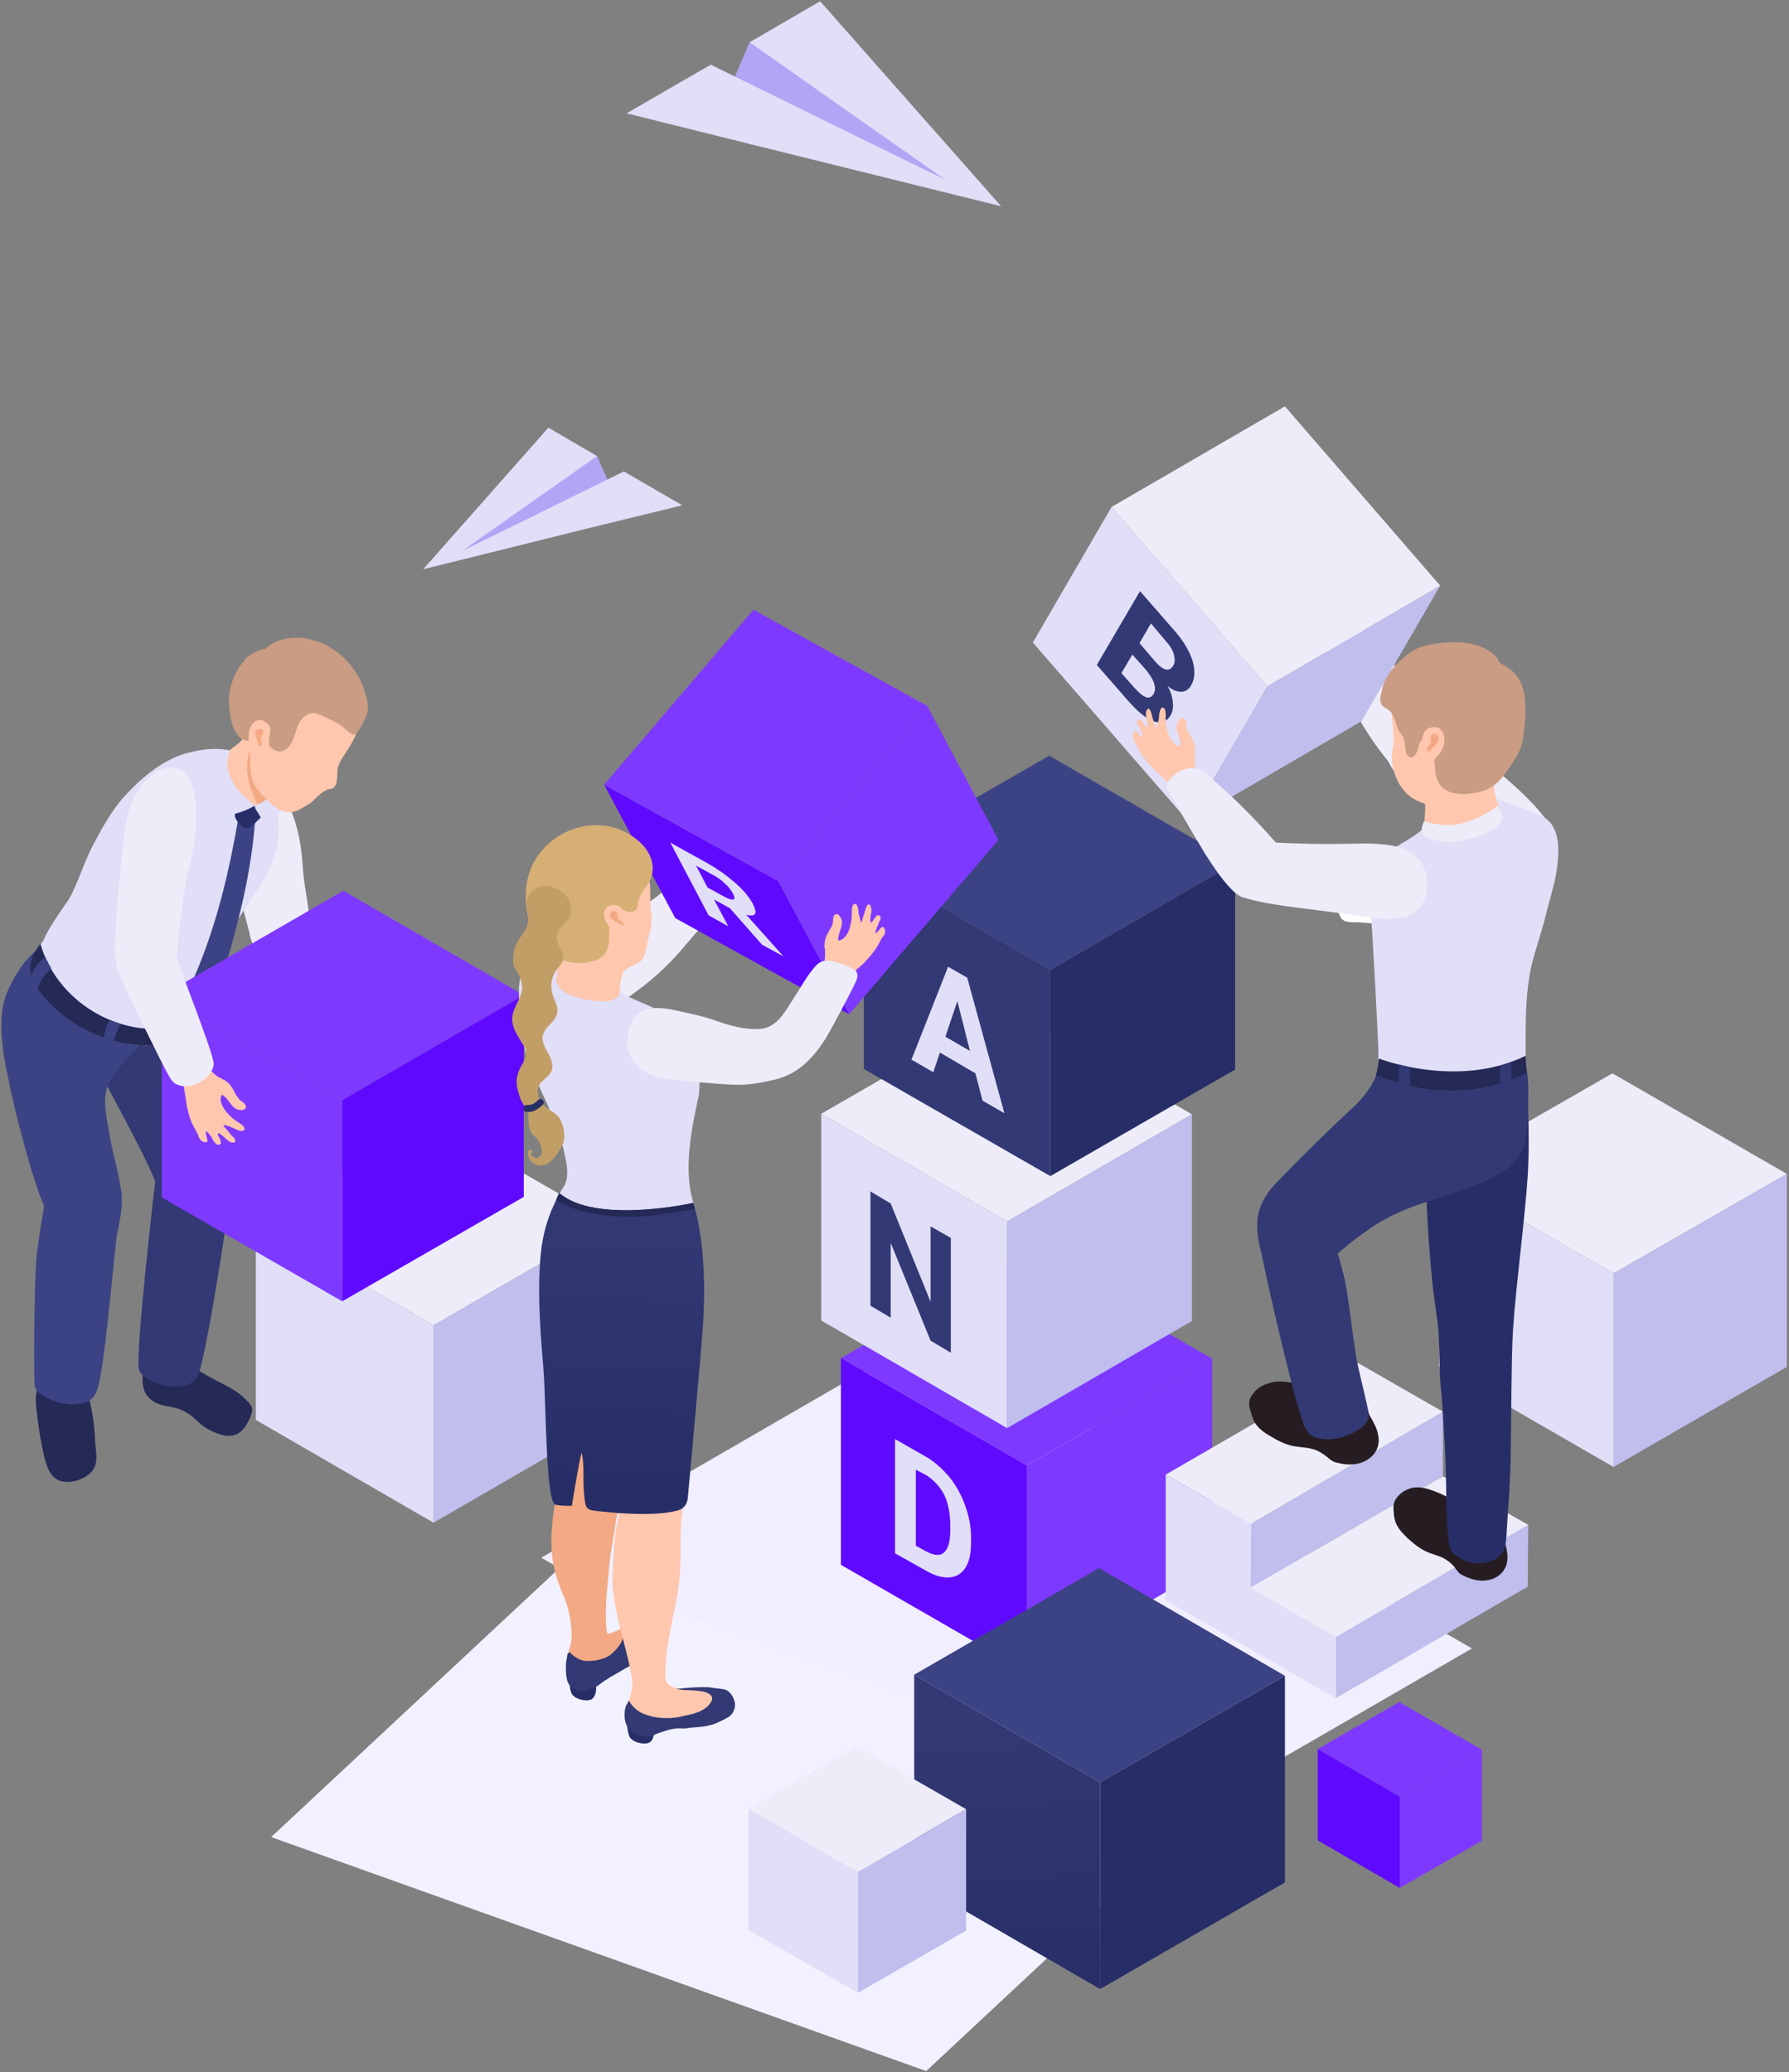 <svg width="618" height="716" viewBox="0 0 618 716" fill="none" xmlns="http://www.w3.org/2000/svg">
<rect x="0" y="0" width="618" height="716" fill="#808080" stroke="none"/>
<path d="M508.467 569.556L374.922 646.811L186.978 538.2L320.522 460.944L508.467 569.556Z" fill="#F0EEFF"/>
<path d="M419.311 622.822L319.956 715.567L93.667 634.722L193.022 541.978L419.311 622.822Z" fill="#F2F1FF"/>
<path d="M483.533 620.744L455.2 604.311L483.344 588.067L511.867 604.5L483.533 620.744Z" fill="#7E39FF"/>
<path d="M511.867 604.5L483.533 620.744V652.289L511.867 636.044V604.5Z" fill="#7E39FF"/>
<path d="M455.2 604.311L483.533 620.744V652.289L455.2 635.856V604.311Z" fill="#5F0AFF"/>
<path d="M557.389 439.978L497.133 405.222L557.011 370.844L617.267 405.6L557.389 439.978Z" fill="#EDECF8"/>
<path d="M617.267 405.6L557.389 439.978V506.844L617.267 472.278V405.6Z" fill="#BFBEED"/>
<path d="M497.133 405.222L557.389 439.978V506.844L497.133 472.089V405.222Z" fill="#E1DEF8"/>
<path d="M149.767 457.922L88.378 422.411L149.389 387.278L210.778 422.6L149.767 457.922Z" fill="#EDECF8"/>
<path d="M210.778 422.6L149.767 457.922V526.111L210.778 490.789V422.6Z" fill="#BFBEED"/>
<path d="M88.378 422.411L149.767 457.922V526.111L88.378 490.6V422.411Z" fill="#E1DEF8"/>
<path d="M86.867 324.756C84.222 315.122 82.522 308.889 79.5 293.4C78.555 289.245 78.367 284.9 78.933 280.556C79.5 276.211 81.2 272.811 83.656 269.222C84.789 267.522 86.3 265.822 88.189 265.633C90.078 265.445 91.589 266.767 92.911 268.089C100.467 275.645 103.678 287.167 104.433 297.556C105 307.378 106.7 311.345 107.078 321.167C107.267 323.056 107.455 324.945 107.078 326.833C105.755 335.711 104.055 334.578 98.578 330.989C95.744 329.289 88.189 330.045 86.867 324.756Z" fill="#EDECF8"/>
<path d="M131.444 368.956C127.855 369.333 124.267 366.689 121.244 364.233C114.444 358.756 89.133 335.9 86.3 323.056C85.544 319.845 89.133 318.522 91.778 316.256C93.855 314.556 105 317.956 107.078 320.411C110.289 324.378 126.911 343.645 135.789 356.489C136.922 358.189 138.055 360.078 138.055 361.967C138.433 365.178 134.278 368.578 131.444 368.956Z" fill="#EDECF8"/>
<path d="M27.555 473.411C27.555 474.167 28.311 475.489 28.5 476.245C29.067 477.567 29.633 479.078 30.011 480.4C31.711 486.256 32.656 491.922 32.844 497.967C33.033 501.367 34.167 505.145 31.9 508.167C29.633 511 24.722 512.7 21.133 511.756C17.355 510.811 16.033 506.467 15.278 503.256C14.144 498.533 13.389 493.622 12.822 488.9C12.444 485.878 12.067 482.856 12.822 479.833C13.2 478.133 13.956 476.622 14.9 475.3C15.467 474.545 16.033 473.978 16.789 473.411C17.544 472.845 18.111 472.656 18.678 472.089C19.622 470.767 20.567 469.067 21.889 467.933C23.022 466.989 25.1 467.367 26.233 468.122C27.556 469.067 28.311 470.389 28.689 472.089C28.5 472.467 27.744 472.656 27.555 473.411C27.555 473.222 27.555 473.222 27.555 473.411Z" fill="#252956"/>
<path d="M56.644 466.045C58.156 466.8 59.478 467.933 60.8 468.878C62.122 469.822 63.633 470.389 64.956 471.333C67.978 473.222 71.189 475.111 74.4 476.811C76.856 478.133 79.311 479.267 81.578 480.778C83.278 481.911 84.978 483.422 86.3 485.122C87.055 486.067 87.244 486.633 87.055 487.767C86.867 488.9 86.3 489.844 85.922 490.789C84.978 492.678 83.844 494.378 82.144 495.322C80.444 496.267 78.367 496.267 76.478 495.7C73.644 494.944 70.433 493.245 68.356 491.167C66.089 488.9 63.633 487.2 60.611 486.445C58.156 485.878 55.511 485.689 53.244 484.367C51.355 483.233 49.844 481.345 49.467 479.078C48.9 476.622 49.656 473.789 49.278 471.333C49.089 469.633 52.489 468.122 52.678 466.422C52.867 464.911 50.411 463.589 51.922 463.4C53.433 463.022 55.133 463.589 56.456 464.344L56.644 466.045Z" fill="#252956"/>
<path d="M53.811 406.167L78.556 412.778C79.311 416.745 78.556 420.522 77.989 423.545C76.478 433.933 70.811 469.633 68.544 474.733C67.411 477.378 65.9 478.322 63.067 478.889C60.233 479.267 57.4 479.078 54.756 478.133C52.3 477.378 49.467 476.056 48.145 473.6C46.256 470.011 53.811 407.111 53.811 406.167Z" fill="#323974"/>
<path d="M69.867 371.411C71.189 377.078 79.878 410.7 78.556 416.933C77.045 424.867 57.778 424.678 57.022 419.389C54.756 402.767 31.711 370.656 28.878 354.978C26.044 338.922 50.411 321.545 55.133 319.089C58.156 334.956 64.389 345.722 69.867 371.411Z" fill="#323974"/>
<path d="M40.211 427.889C38.889 439.222 35.867 475.111 33.411 480.589C32.278 483.422 30.767 484.367 27.744 484.933C24.911 485.5 21.889 485.122 19.056 484.178C16.411 483.233 13.2 481.911 12.067 479.267C11.5 477.945 11.878 445.456 12.444 436.2C12.822 430.722 15.845 411.267 16.978 409.567C19.244 406.356 17.922 392.567 17.922 392.567C17.922 392.567 34.544 399.933 37.567 402.956C45.311 410.322 40.967 422.033 40.211 427.889Z" fill="#3C4384"/>
<path d="M56.078 344.022C57.022 344.778 58.156 341 59.1 343.456C59.667 344.778 58.344 345.533 57.967 346.478C57.211 347.989 57.211 349.878 56.645 351.578C55.511 355.167 52.3 357.622 49.656 360.078C45.5 363.856 41.344 368.2 38.322 372.922C34.733 378.778 36.811 385.389 37.756 391.622C38.889 398.989 41.156 405.033 41.911 412.4C41.911 413.156 21.133 429.589 20 427.133C17.922 422.6 15.845 418.256 13.956 413.533C10.178 403.522 4.889 383.122 2.811 372.545C0.922 363.478 -1.156 351.578 2.433 342.889C4.511 337.789 8.667 330.989 13.389 327.778C15.845 326.078 18.678 324.378 21.322 322.867C21.7 322.678 26.611 320.411 26.611 320.222C28.122 336.278 43.8 334.578 56.078 344.022Z" fill="#3C4384"/>
<path d="M23.967 310.4C27.178 304.545 29.067 297.744 32.278 291.7C35.3 286.033 38.7 279.8 43.044 275.078C48.9 268.656 56.644 262.045 65.522 259.967C72.511 258.267 79.689 257.889 85.733 262.044C88.755 264.122 92.533 267.145 94.044 270.356C95.933 273.945 95.933 277.911 96.122 281.5C96.5 286.789 96.311 291.511 94.611 296.422C91.967 304.167 86.678 310.4 82.522 317.2C78.367 324 74.778 330.8 71.755 338.356C70.622 341.189 69.111 344.211 68.356 347.044C67.411 350.256 67.789 354.411 66.089 357.433C63.444 361.589 57.4 361.589 53.056 361.4C47.011 361.211 40.967 360.456 35.3 358.189C30.011 356.111 25.478 353.656 21.133 349.878C3.755 334.956 13.2 328.533 15.278 324.378C16.978 320.033 23.589 311.156 23.967 310.4Z" fill="#E1DEF8"/>
<path d="M65.333 341.567C66.467 343.456 67.789 345.533 68.922 347.422C72.133 344.589 72.322 344.4 75.533 341.567C81.956 320.789 87.244 301.144 88.378 279.8C86.111 280.556 84.789 280.933 82.522 281.689C79.122 301.333 74.589 321.544 65.333 341.567Z" fill="#3C4384"/>
<path d="M13.956 326.078C10.933 330.422 5.455 336.845 20.756 349.878C25.289 353.656 29.633 356.111 34.922 358.189C40.589 360.456 46.633 361.211 52.678 361.4C57.022 361.589 63.067 361.589 65.711 357.433C66.467 356.111 66.844 354.6 67.033 353.089C44.556 361.4 20 347.422 13.956 326.078Z" fill="#252956"/>
<path d="M17.733 334.578C16.978 333.256 16.222 331.933 15.656 330.611C12.444 333.256 11.311 335.333 10.367 337.978C10.745 339.489 11.689 341 12.822 342.7C13.389 339.489 15.467 336.278 17.733 334.578Z" fill="#3C4384"/>
<path d="M38.133 352.522C36.622 353.845 36.056 357.056 35.678 359.511C36.622 359.889 38.133 360.078 39.078 360.456C39.456 358.567 40.589 355.922 41.533 353.845C40.4 353.278 39.078 352.9 38.133 352.522Z" fill="#3C4384"/>
<path d="M118.222 380.1L180.933 343.833L118.6 307.756L55.889 344.022L118.222 380.1Z" fill="#7E39FF"/>
<path d="M55.889 344.022L118.222 380.1V449.611L55.889 413.722V344.022Z" fill="#7E39FF"/>
<path d="M180.933 343.833L118.222 380.1V449.611L180.933 413.533V343.833Z" fill="#5F0AFF"/>
<path d="M71 394.644C71.756 394.644 71.756 394.267 71.567 393.511C71.378 392.944 71.378 392.567 71.189 392C71.189 392 71 390.678 71.189 390.867C71.378 390.867 71.756 391.244 71.945 391.433C72.133 391.811 72.322 392 72.7 392.378C72.889 392.567 73.078 392.944 73.267 393.322C73.456 393.7 73.644 393.889 73.833 394.267C74.022 394.456 74.211 394.833 74.4 395.022C74.778 395.4 75.344 395.778 75.911 395.4C76.667 395.022 76.1 394.078 75.911 393.322C75.722 392.944 74.967 392 75.344 391.622C75.533 391.244 76.856 392.378 77.044 392.567C77.989 393.322 78.745 394.267 79.689 394.644C80.445 394.833 81.578 395.022 81.2 393.889C81.011 393.133 80.445 392.756 79.878 392.189C79.311 391.433 78.745 390.867 78.178 390.111C77.989 389.922 77.044 388.978 77.233 388.789C77.233 388.6 77.8 388.789 77.8 388.789C78.556 388.978 79.311 389.167 80.067 389.544C80.633 389.733 81.2 390.111 81.767 390.3C82.333 390.489 83.844 391.244 84.411 390.3C84.789 389.356 83.278 388.411 82.711 388.033C81.389 387.278 80.256 386.333 79.311 385.389C77.989 384.067 76.856 382.556 76.289 380.667C76.1 379.911 76.289 378.778 76.667 378.211C77.989 378.967 78.745 380.1 79.689 381.422C80.445 382.367 81.389 383.311 82.711 383.5C83.278 383.5 84.411 383.689 84.789 382.933C85.167 382.367 84.789 381.611 84.222 381.044C83.656 380.667 83.089 380.289 82.711 379.911C82.333 379.344 81.956 378.967 81.578 378.4C81.011 377.456 80.633 376.322 79.878 375.378C79.311 374.433 78.367 373.678 77.422 373.111C77.044 372.922 76.667 372.733 76.289 372.544C75.344 372.167 74.589 371.6 73.833 370.844C71.567 369.144 70.245 366.122 68.356 364.233C66.656 362.344 64.956 364.233 63.444 365.744C62.311 367.067 61.933 368.2 62.122 369.9C62.311 371.411 62.878 372.733 63.256 374.244C63.444 375.189 63.633 376.322 63.822 377.456C63.822 377.833 64.011 378.211 64.011 378.589C64.2 379.911 64.389 381.044 64.578 382.367C64.956 383.878 65.333 385.578 65.9 387.089C66.467 388.6 67.222 389.733 67.978 391.244C68.167 391.622 68.356 392 68.544 392.378C68.733 393.511 69.678 394.644 71 394.644Z" fill="#FFC7AD"/>
<path d="M39.833 323.245C40.4 311.722 41.533 300.2 42.856 288.867C43.422 284.711 44.178 279.989 45.878 276.211C47.767 272.245 50.033 269.6 53.433 266.956C54.944 265.822 57.778 265.067 59.856 265.256C61.933 265.445 64.2 266.389 64.956 268.089C69.678 277.722 67.789 290.567 65.144 300.578C63.822 305.867 63.256 311.345 62.5 316.822C62.122 319.467 60.989 328.911 61.178 330.989C61.178 332.5 73.833 363.856 73.833 367.633C73.644 371.033 69.678 374.056 66.656 375C64.956 375.567 63.067 375.378 61.367 374.811C59.667 374.244 58.911 372.733 58.156 371.411C56.645 368.956 41.533 338.167 41.156 336.656C40.778 335.145 40.211 333.633 40.022 332.122C39.833 330.989 39.645 329.856 39.645 328.533C39.645 327.589 39.833 324.189 39.833 323.245Z" fill="#EDECF8"/>
<path d="M78.555 267.9C79.5 270.356 81.011 272.433 82.711 274.322C84.6 276.4 88 280.367 91.022 278.667C91.967 278.1 92.911 277.533 93.667 276.778C97.822 273 99.9 266.2 97.633 261.289C96.689 259.022 94.989 257.133 93.1 255.433C91.589 253.922 90.078 251.278 87.622 251.467C86.3 251.656 85.544 252.411 84.978 253.356C84.6 253.922 84.411 254.489 84.033 254.867C83.089 256.756 80.822 257.889 79.122 259.4C78.555 259.967 77.8 260.345 77.233 261.1C76.1 262.989 77.611 265.822 78.555 267.9Z" fill="#FFC7AD"/>
<path d="M90.267 252.222C91.4 253.167 92.344 254.489 93.289 255.433C94.989 257.133 96.878 259.022 97.822 261.289C99.9 266.389 97.822 273 93.856 276.778C93.1 277.533 92.156 278.1 91.211 278.667C90.644 278.856 90.078 279.045 89.511 279.045C84.978 270.167 82.711 261.478 90.267 252.222Z" fill="#F3A984"/>
<path d="M91.211 280.933C91.211 281.689 90.267 282.256 89.889 282.633C88.945 283.578 88 284.522 87.056 285.278C86.489 285.656 85.922 286.222 85.167 286.222C83.844 286.222 82.711 284.711 81.956 283.767C81.578 283.2 81.389 282.822 81.2 282.256C80.633 280.367 82.9 279.045 84.6 278.856C85.544 278.667 86.3 278.667 87.245 278.289C88.378 278.1 90.078 277.911 90.644 279.045C90.644 279.611 91.211 280.367 91.211 280.933Z" fill="#272E67"/>
<path d="M88 278.1C87.811 279.422 89.133 280.556 89.7 281.878C90.078 282.445 91.022 283.767 91.778 283.956C92.344 284.145 93.1 283.578 93.667 283.2C96.878 280.367 99.711 277.156 101.6 273.378C102.167 272.245 101.978 270.167 101.6 268.845C101.222 267.711 99.711 266.767 98.578 266.767C97.255 266.767 95.933 268.656 95.744 269.978C95.178 274.133 91.4 277.533 88 278.1Z" fill="#E1DEF8"/>
<path d="M88.189 278.289C88.189 278.289 84.978 280.178 81.956 280.933C81.2 281.122 79.689 281.689 78.556 280.745C75.722 277.911 70.244 267.9 71 259.022C71 259.022 73.078 258.645 75.344 258.833C77.233 259.022 78.933 259.211 79.311 259.4C79.311 259.778 78.367 262.422 78.556 264.878C79.311 270.356 83.467 275.078 88.189 278.289Z" fill="#E1DEF8"/>
<path d="M86.111 263.744C86.3 266.389 86.489 267.711 87.622 270.167C89.511 274.511 92.911 276.211 93.667 276.778C93.667 276.778 93.667 276.778 93.856 276.967C98.011 273.189 100.089 266.389 97.822 261.478C96.878 259.211 95.178 257.322 93.289 255.622C91.778 254.111 90.267 251.467 87.811 251.656C86.489 251.844 88 252.222 87.433 253.167C88.567 255.056 85.922 261.289 86.111 263.744Z" fill="#F3A984"/>
<path d="M84.033 235.222L120.678 233.145C122.189 235.6 123.133 238.245 123.7 240.889C124.078 243.533 124.267 246.367 124.078 249.011C123.889 252.789 122 256 120.111 259.022C118.6 261.478 116.522 263.933 116.522 266.767C116.522 268.467 116.522 271.678 114.822 272.433C114.256 272.622 113.689 272.622 113.122 272.811C112.178 273.189 111.045 273.945 110.289 274.7C108.967 275.645 108.022 277.156 106.511 277.911C105.189 278.667 103.867 279.611 102.356 280.178C98.767 281.5 95.745 279.8 93.289 277.345C90.456 274.511 87.622 272.245 86.867 268.089C86.3 265.445 86.489 262.611 86.3 259.967C86.111 257.133 84.789 254.489 83.467 252.033C82.711 250.711 81.389 249.578 81.011 248.067C80.633 246.745 81.578 245.611 81.767 244.478C82.522 241.267 82.9 238.245 84.033 235.222Z" fill="#FFC7AD"/>
<path d="M104.433 248.256C101.6 251.278 102.167 257.133 98.2 259.211C96.122 260.345 94.422 259.211 92.911 257.511C92.156 256.567 91.4 255.622 91.022 254.489C90.644 253.545 90.833 252.033 90.267 251.089C88.945 248.822 88.378 251.467 87.811 252.789C87.245 254.678 86.678 256.756 84.222 255.622C79.878 253.922 79.122 245.8 79.122 242.022C79.122 236.545 81.389 231.633 84.978 227.478C87.245 225.022 91.778 224.078 91.778 224.078C91.778 224.078 94.044 221.622 98.767 220.678C106.322 219.167 114.067 222.567 119.356 227.856C121.811 230.311 123.7 233.145 125.022 236.167C125.967 238.622 126.911 241.078 127.1 243.911C127.289 246.178 126.345 248.067 125.211 250.144C124.645 251.089 124.078 252.222 123.322 253.167C121.811 254.678 120.489 252.789 119.167 251.845C117.845 250.522 116.333 249.767 114.633 248.822C113.878 248.445 113.311 248.256 112.556 247.878C111.233 247.311 110.1 246.556 108.4 246.367C106.889 246.367 105.378 247.122 104.433 248.256Z" fill="#C99C83"/>
<path d="M91.589 249.389C88.567 247.311 85.544 250.711 85.922 255.056C86.111 256.378 86.678 257.7 87.056 258.833C89.889 266.956 94.233 262.611 93.478 259.967C91.589 253.733 95.367 252.033 91.589 249.389Z" fill="#FFC7AD"/>
<path d="M89.133 256.378C88.945 255.811 86.678 251.844 89.889 251.844C90.833 251.844 91.211 252.789 90.833 253.544C90.644 253.922 90.267 254.3 90.267 254.678C90.267 254.867 90.078 255.244 90.078 255.433C90.078 256.189 90.833 257.133 90.267 257.7C89.511 258.267 89.133 256.756 89.133 256.378Z" fill="#F3A984"/>
<path d="M189.433 147.767L206.244 157.589V160.045V181.767L146.178 196.689L189.433 147.767Z" fill="#E1DEF8"/>
<path d="M159.778 190.267L206.245 157.589L210.022 166.089L159.778 190.267Z" fill="#B4A4F5"/>
<path d="M215.5 162.878L235.711 174.589L206.244 181.767L159.967 190.267L215.5 162.878Z" fill="#E1DEF8"/>
<path d="M283.311 0.433L258.945 14.6V18.189V49.733L345.833 71.267L283.311 0.433Z" fill="#E1DEF8"/>
<path d="M326.378 62.011L258.945 14.6L253.656 26.878L326.378 62.011Z" fill="#B4A4F5"/>
<path d="M245.533 22.345L216.445 39.156L258.945 49.733L325.811 61.822L245.533 22.345Z" fill="#E1DEF8"/>
<path d="M354.711 506.278L290.489 469.256L354.333 432.422L418.745 469.444L354.711 506.278Z" fill="#7E39FF"/>
<path d="M418.745 469.444L354.711 506.278V577.678L418.745 540.844V469.444Z" fill="#7E39FF"/>
<path d="M290.489 469.256L354.711 506.278V577.678L290.489 540.656V469.256Z" fill="#5F0AFF"/>
<path d="M309.189 536.689V497.211L319.767 503.256C322.789 504.956 325.433 507.411 327.889 510.245C330.345 513.267 332.044 516.478 333.367 520.067C334.689 523.656 335.445 527.433 335.445 531.022V532.911C335.445 536.5 334.878 539.522 333.556 541.6C332.233 543.678 330.345 544.811 328.078 545C325.622 545.189 322.978 544.433 319.956 542.733L309.189 536.689ZM316.367 507.789V534.045L319.767 535.933C322.6 537.445 324.678 537.633 326 536.5C327.511 535.178 328.267 532.722 328.267 528.944V526.867C328.267 522.9 327.511 519.311 326.189 516.478C324.678 513.644 322.6 511.378 319.956 509.678L316.367 507.789Z" fill="#E1DEF8"/>
<path d="M347.911 422.033L283.689 384.822L347.533 347.989L411.756 385.011L347.911 422.033Z" fill="#EDECF8"/>
<path d="M411.756 385.011L347.911 422.033V493.433L411.756 456.411V385.011Z" fill="#BFBEED"/>
<path d="M283.689 384.822L347.911 422.033V493.433L283.689 456.222V384.822Z" fill="#E1DEF8"/>
<path d="M328.456 467.367L321.467 463.211L307.678 429.4V455.278L300.689 451.122V411.644L307.678 415.8L321.467 449.8V423.733L328.456 427.7V467.367Z" fill="#323974"/>
<path d="M362.833 335.145L298.422 297.933L362.456 261.1L426.678 298.122L362.833 335.145Z" fill="#3C4384"/>
<path d="M426.678 298.122L362.833 335.145V406.356L426.678 369.522V298.122Z" fill="#272E67"/>
<path d="M298.422 297.933L362.833 335.144V406.356L298.422 369.333V297.933Z" fill="#323974"/>
<path d="M336.956 370.845L324.678 363.667L322.411 370.467L314.856 366.122L327.511 334.011L334.122 337.789L346.967 384.633L339.411 380.289L336.956 370.845ZM326.567 358.189L335.067 363.1L330.722 345.911L326.567 358.189Z" fill="#E1DEF8"/>
<path d="M251.956 299.256C253.467 300.578 255.167 302.278 254.789 304.167C254.6 306.056 252.9 306.811 251.767 308.322C250.822 309.456 250.067 310.778 249.122 311.911C245.911 315.878 242.7 319.844 239.3 323.622C237.789 325.322 236.278 327.211 234.767 328.911C230.233 334.011 225.322 338.544 219.845 342.511C217.767 344.022 214.367 346.856 211.722 347.233C209.078 347.611 207 346.1 205.3 344.022C202.089 340.433 200.389 335.711 202.278 331.367C204.167 326.833 207.945 324 211.533 321.167C219.278 314.933 227.778 309.833 234.956 303.033C237.033 300.956 239.489 298.311 242.133 297.178C245.345 295.856 249.311 296.8 251.578 299.067C251.767 299.067 251.767 299.256 251.956 299.256Z" fill="#EDECF8"/>
<path d="M320.333 243.911L344.889 290.189L293.322 350.445L268.767 304.356L320.333 243.911Z" fill="#7E39FF"/>
<path d="M268.767 304.356L293.322 350.445L233.256 317.2L208.7 271.111L268.767 304.356Z" fill="#5F0AFF"/>
<path d="M245.911 302.089C247.8 303.033 249.311 304.167 250.444 305.3C251.767 306.433 252.522 307.567 253.278 308.889C253.844 310.022 253.844 310.778 253.278 310.778C252.711 310.967 251.578 310.589 249.878 309.645L244.4 306.622L240.433 299.067L245.911 302.089ZM244.778 316.256L251.578 320.033L246.667 310.778L252.144 313.8L263.289 326.456L270.655 330.422L270.467 330.233L257.811 316.067C259.511 316.445 260.455 316.445 260.833 315.689C261.211 315.122 260.833 313.989 260.078 312.289C258.755 309.833 256.678 307.378 253.844 304.922C251.011 302.467 247.611 300.011 243.833 297.933L231.555 291.133L244.778 316.256Z" fill="#E1DEF8"/>
<path d="M320.333 243.911L268.767 304.356L208.7 271.111L260.267 210.667L320.333 243.911Z" fill="#7E39FF"/>
<path d="M227.967 566.156C227.022 563.889 225.889 560.3 223.433 559.356C221.545 558.6 219.656 559.733 217.956 560.867C216.067 562 212.289 564.078 210.022 564.456C208.889 564.645 209.078 551.422 209.645 549.533L196.422 556.333C198.122 565.211 197.556 567.1 196.422 570.5L196.989 571.445V576.356H215.122V576.922C216.067 576.356 216.822 575.978 217.767 575.411C220.222 574.278 222.867 573.522 225.133 572.389C226.645 571.633 228.345 570.5 228.345 568.611C228.722 567.856 228.345 566.911 227.967 566.156Z" fill="#F3A984"/>
<path d="M196.8 579C196.8 579.189 196.8 579.189 196.8 579.378C196.8 580.133 196.8 580.7 196.8 581.456C196.8 582.778 196.989 584.478 197.744 585.611C198.122 585.989 198.5 586.178 198.878 586.556C199.256 586.744 199.822 586.933 200.2 587.122C201.522 587.5 203.222 587.689 204.356 587.122C205.867 586.178 206.244 583.533 205.678 581.644C204.922 579.378 203.6 579 201.9 578.811C200.389 578.622 199.067 578.622 197.556 578.811C196.989 578.433 196.989 578.622 196.8 579Z" fill="#272E67"/>
<path d="M196.611 570.689C196.8 570.878 198.878 573.145 201.333 573.711C203.978 574.278 208.511 573.522 210.778 571.822C212.478 570.5 214.178 568.611 214.933 566.722C215.311 565.967 215.689 565.022 215.5 564.078C215.5 563.7 214.556 562.756 214.178 562.945C215.5 562.378 216.822 561.622 217.956 560.867C219.656 559.733 221.544 558.6 223.433 559.356C225.889 560.3 227.022 563.889 227.967 566.156C228.344 566.911 228.722 567.856 228.533 568.611C228.344 570.311 226.833 571.445 225.322 572.389C222.867 573.522 220.411 574.278 217.956 575.411C216.444 576.167 215.122 576.922 213.611 577.867C212.667 578.433 211.911 578.811 210.967 579.378C210.211 579.756 209.644 580.322 208.889 580.7C208.511 580.889 208.133 581.267 207.567 581.645C206.622 582.4 205.678 582.967 204.733 583.345C203.411 584.1 201.711 584.289 200.2 584.1C199.822 584.1 199.256 583.911 198.878 583.722C198.311 583.533 197.933 583.345 197.367 582.967C196.611 582.211 196.044 581.267 195.856 580.322C195.478 578.811 195.478 577.111 195.478 575.411C195.478 574.467 195.667 573.522 195.856 572.578C195.856 572.2 196.044 571.822 196.044 571.256C196.422 571.445 196.611 570.689 196.611 570.689Z" fill="#323974"/>
<path d="M209.456 562.189C210.022 565.967 208.322 563.889 207 565.022C204.167 567.856 201.144 567.667 198.878 565.589C197.744 564.267 197.744 562.189 197.367 560.489C195.856 552.933 194.344 551.045 192.833 546.7C190.756 541.033 190.189 534.989 190.567 528.945C190.944 522.9 192.078 517.045 193.4 511.189C193.778 509.678 194.156 508.167 194.156 506.656C194.156 505.711 193.589 504.767 193.589 503.822C193.4 500.8 194.911 497.589 195.1 494.567C195.289 492.489 195.1 490.411 196.233 488.522C198.311 485.311 202.844 484.933 206.244 486.633C208.889 487.956 211.156 490.033 212.856 492.3C214.367 494.567 214.556 497.967 214.744 500.8C214.933 504.2 214.933 507.6 214.744 510.811C214.178 518.933 212.478 526.678 211.344 534.611C210.778 537.822 210.4 540.845 210.211 544.056C209.644 548.967 208.889 557.656 209.456 562.189Z" fill="#F3A984"/>
<path d="M182.822 367.822C180.745 361.589 179.611 354.978 179.422 348.178C179.422 343.078 177.911 335.522 183.956 332.689C187.167 331.178 191.7 332.122 194.533 333.633C195.478 334.2 199.256 335.9 200.011 336.278C205.3 338.545 210.4 341 215.311 343.456C218.145 344.967 220.978 346.1 224 347.422C228.345 349.311 231.367 351.956 234.389 355.545C236.845 358.378 239.111 361.589 240.433 365.178C241.756 369.145 241.756 372.922 241.567 377.267C241.378 380.289 234.956 401.256 239.489 415.422C241 419.956 240.811 422.6 236.656 426.567C234.389 428.645 231.745 427.7 229.1 427.322C226.267 426.945 223.622 427.889 220.789 427.7C213.045 427.322 204.167 426.756 197.367 422.789C194.722 421.278 192.456 419.011 192.267 415.8C192.267 413.345 193.4 412.211 194.533 410.322C196.422 407.678 196.045 403.9 195.478 400.878C194.911 397.856 194.156 395.022 193.211 392.189C192.078 388.789 190.756 385.578 189.433 382.367C187.545 378.211 185.656 374.245 183.956 370.089C183.389 369.333 183.011 368.578 182.822 367.822Z" fill="#E1DEF8"/>
<path d="M235.9 510.244C235.9 509.678 235.711 505.522 236.089 505.333L219.089 514.589C217.011 515.156 216.067 517.233 215.311 519.122C213.233 524.411 212.289 530.078 212.1 535.744C211.722 541.222 211.156 546.511 212.1 552.178C213.422 561.244 216.822 570.878 218.333 579.944L229.478 579C229.856 576.544 230.045 573.9 230.233 571.444C231.367 561.622 234.578 551.989 234.956 542.167C235.333 535.367 234.767 528.567 235.711 521.767C236.089 519.5 235.711 517.611 235.522 515.344C235.711 513.456 235.9 511.944 235.9 510.244Z" fill="#FFC7AD"/>
<path d="M192.267 330.045C191.7 330.422 192.267 331.367 192.456 331.933C192.833 333.445 192.644 335.145 192.456 336.656C192.456 337.222 192.078 337.978 192.078 338.545C192.078 339.3 192.456 340.056 192.833 340.622C194.533 343.456 198.5 344.4 201.522 345.156C203.978 345.722 206.622 346.1 209.078 345.911C210.211 345.911 211.344 345.722 212.289 345.156C212.667 344.967 213.044 344.778 213.233 344.589C214.367 343.645 214.178 341.756 214.178 340.622C214.367 339.3 214.556 337.978 214.933 336.845C215.5 335.145 217.2 334.011 217.2 334.011C217.2 334.011 207 332.311 202.089 331.367C199.444 330.8 196.8 330.422 193.967 329.856C193.589 329.856 193.211 329.667 192.833 329.667C192.644 329.856 192.456 329.856 192.267 330.045Z" fill="#FFC7AD"/>
<path d="M220.978 298.311C222.489 299.822 223.622 301.522 224.189 303.6C225.133 307.567 224.189 311.533 224.944 315.5C225.7 318.9 224 323.433 223.433 326.833C223.056 329.1 222.489 331.367 220.6 332.689C219.467 333.445 218.144 333.633 217.011 334.389C216.444 334.956 215.122 335.333 214.556 335.9C212.856 337.6 210.022 337.222 207.756 337.222C205.489 337.033 203.222 337.033 200.956 336.278C196.989 334.767 193.967 331.367 191.511 327.967C170.167 300.389 207 284.333 220.978 298.311Z" fill="#FFC7AD"/>
<path d="M184.711 297.367C192.078 284.711 209.645 280.744 220.789 290.756C225.889 295.289 227.211 301.522 222.867 306.811C221.733 308.322 221.167 309.267 220.6 310.967C220.222 312.289 220.6 313.611 219.278 314.556C217.011 316.256 215.5 313.422 213.045 314.745C208.322 317.578 212.289 325.889 208.7 329.856C205.3 333.633 197.178 333.256 193.022 331.178C181.5 325.7 178.667 307.567 184.711 297.367Z" fill="#D6AF75"/>
<path d="M211.533 312.667C207.945 313.044 207.756 317.578 210.778 320.411C211.722 321.356 213.045 321.922 214.178 322.489C221.356 326.833 221.922 320.789 219.656 319.278C214.367 316.067 216.067 312.289 211.533 312.667Z" fill="#FFC7AD"/>
<path d="M213.8 319.089C213.422 318.711 208.889 317.011 211.344 314.933C212.1 314.367 213.044 314.933 213.233 315.689C213.422 316.067 213.233 316.633 213.422 317.011C213.422 317.2 213.611 317.389 213.8 317.578C214.178 318.145 215.5 318.522 215.5 319.278C215.311 320.222 213.989 319.278 213.8 319.089Z" fill="#F3A984"/>
<path d="M217.2 587.5C218.522 584.478 218.9 580.511 217.767 576.733C217.578 576.167 217.767 573.9 217.578 573.145L230.422 569.933C229.856 571.633 229.667 577.111 229.856 579.567C230.045 583.345 234.578 583.533 237.6 583.533C239.867 583.533 242.322 583.533 244.589 583.345L249.122 585.8L247.611 590.145C242.889 593.733 238.356 595.056 232.878 596C228.156 596.756 224.567 599.211 219.656 596.756C218.145 596 216.633 595.622 216.256 593.922C215.5 591.467 216.067 590.333 217.2 587.5Z" fill="#FFC7AD"/>
<path d="M216.256 593.922C216.256 595.056 216.633 596.189 216.822 597.511C217.011 598.644 217.2 599.778 217.767 600.533C218.145 600.911 218.522 601.1 218.9 601.478C219.278 601.667 219.845 601.856 220.222 602.045C221.545 602.422 223.245 602.611 224.378 602.045C225.889 601.1 226.267 598.456 225.7 596.567C224.945 594.3 223.622 593.922 221.922 593.733C220.6 593.544 219.278 593.544 217.767 593.733C217.389 593.356 217.011 593.356 216.256 593.922Z" fill="#272E67"/>
<path d="M222.489 592.222C223.622 592.6 224.756 592.978 225.7 593.167C228.533 593.733 231.178 593.733 234.011 593.356C235.711 592.978 237.411 592.6 239.111 592.222C241.756 591.467 244.4 590.333 245.722 587.878C247.044 585.422 243.644 584.478 241.944 584.289C241 584.1 237.222 583.911 236.278 583.911C235.711 583.911 233.633 583.533 233.633 583.533C233.633 583.533 238.922 582.967 240.811 582.967C242.511 582.967 244.4 582.778 246.1 583.156C247.044 583.345 250.256 583.533 250.822 583.911C252.522 584.667 253.467 586.556 253.844 588.256C254.033 589.2 253.844 590.145 253.467 591.089C253.089 592.033 252.522 592.6 251.767 593.167C250.256 594.111 248.556 594.867 246.856 595.622C244.022 596.567 241.189 596.756 238.356 596.945C237.222 597.133 236.089 597.322 234.956 597.133C233.067 597.133 231.367 597.511 229.667 598.078C228.533 598.456 227.211 598.833 226.078 599.4C223.811 600.533 221.356 599.967 219.089 598.833C217.389 598.078 216.256 596.189 215.878 594.3C215.689 593.167 215.689 591.845 215.878 590.711C216.067 590.145 216.067 589.578 216.444 589.011C216.633 588.822 217.2 587.689 217.2 587.5C217.2 587.5 218.711 590.711 222.489 592.222Z" fill="#323974"/>
<path d="M179.611 379.156C180.178 381.233 182.067 382.745 182.444 385.011C182.633 386.522 182.633 388.033 182.822 389.545C183.011 390.489 183.389 391.245 183.956 392C184.333 392.378 184.9 392.756 185.278 393.133C185.656 393.511 185.844 394.078 186.222 394.456C186.789 395.589 187.167 396.722 187.167 397.856C187.167 399.178 186.222 400.5 184.711 399.933C184.333 399.745 183.011 399.178 183.389 398.422C183.389 398.233 183.767 398.422 183.767 398.233C183.956 397.856 183.767 397.478 183.389 397.289C182.444 397.1 182.444 398.233 182.444 398.8C182.633 402.011 186.222 403.522 188.867 402.2C190.944 401.067 192.456 398.8 193.589 396.911C194.533 395.4 194.911 394.267 194.911 392.567C194.911 391.811 194.911 391.056 194.722 390.3C194.533 389.167 194.156 388.222 193.778 387.278C192.644 384.445 189.622 383.878 187.733 381.8C187.356 381.422 186.789 380.856 186.6 380.289C185.656 378.778 185.467 376.511 186.222 375C187.167 373.3 189.056 372.356 190.189 370.656C191.511 368.767 190.567 366.122 189.433 364.045C188.3 361.967 186.978 359.889 187.544 357.622C188.3 354.6 191.889 353.089 192.456 350.067C193.022 347.611 191.322 345.533 190.756 343.078C190 340.433 190.567 337.6 192.078 335.333C193.022 334.011 194.156 333.067 194.533 331.556C195.1 328.911 192.267 326.456 192.267 323.811C192.267 321.733 194.156 320.033 195.478 318.522C196.611 317.2 197.556 315.689 197.367 313.989C197.178 312.667 196.611 310.778 195.856 309.833C193.211 306.433 186.789 304.356 183.578 308.133C182.067 310.022 181.689 311.533 182.067 313.8C182.633 316.445 182.822 318.9 181.5 321.167C180.178 323.433 178.478 325.322 177.722 327.778C177.344 329.289 177.156 331.367 177.344 333.067C177.533 334.389 178.478 335.145 179.044 336.467C179.8 337.978 180.367 339.678 180.367 341.378C180.178 344.967 177.156 347.989 176.967 351.578C176.778 354.033 177.911 356.489 179.233 358.567C179.611 359.322 180.178 360.267 180.744 361.022C181.122 361.589 181.689 362.345 181.689 363.1C182.067 365.556 180.556 367.256 179.611 369.145C179.044 370.278 178.667 371.6 178.478 372.922C178.478 374.245 178.478 375.378 178.856 376.7C179.044 377.267 179.233 378.022 179.422 378.589C179.611 378.967 179.611 378.967 179.611 379.156Z" fill="#C29E67"/>
<path d="M242.889 457.167C244.589 429.589 239.489 415.611 239.489 415.611C239.489 415.611 205.867 423.167 193.211 412.211C192.455 413.911 191.133 416.745 190.378 418.445C187.733 425.056 186.789 430.911 186.411 438.467C185.844 449.8 186.789 461.889 187.733 473.033C188.678 484.745 188.489 519.122 191.889 519.878C194.533 520.445 197.555 520.256 197.555 520.256C197.555 520.256 200.2 503.633 200.956 501.933C201.9 506.278 201.333 511 201.711 515.533C201.9 517.045 201.9 518.367 202.278 519.878C202.655 521.389 203.789 521.767 205.3 521.956C206.811 522.144 224.755 524.411 233.822 521.956C236.089 521.389 237.222 520.067 237.6 517.611C237.789 515.345 242.322 466.233 242.889 457.167Z" fill="url(#paint0_linear_1_4763)"/>
<path d="M240.056 417.689C239.678 416.367 239.489 415.611 239.489 415.611C239.489 415.611 205.867 423.167 193.211 412.211C192.833 412.778 192.456 413.722 192.078 414.667C197.745 418.256 206.056 419.956 213.422 420.333C222.3 420.9 231.556 419.2 240.056 417.689Z" fill="#252956"/>
<path d="M305.411 320.6C305.033 320.033 304.656 320.222 304.278 320.6C303.9 320.978 303.711 321.356 303.333 321.733C303.333 321.733 302.389 322.678 302.389 322.3C302.389 322.111 302.389 321.733 302.578 321.545C302.767 321.167 302.767 320.789 302.956 320.411C303.144 320.033 303.144 319.845 303.333 319.467C303.522 319.089 303.522 318.9 303.711 318.522C303.9 318.333 303.9 317.956 304.089 317.767C304.278 317.2 304.278 316.633 303.711 316.256C302.956 315.878 302.578 316.822 302.011 317.389C301.822 317.578 301.444 318.711 300.878 318.711C300.5 318.711 300.689 317.2 300.689 316.822C300.878 315.689 301.256 314.556 300.878 313.611C300.689 312.856 300.311 311.911 299.556 312.856C299.178 313.422 298.989 314.178 298.8 314.745C298.611 315.689 298.233 316.445 298.044 317.2C298.044 317.389 297.667 318.711 297.478 318.711C297.289 318.711 297.289 318.333 297.289 318.145C297.1 317.389 296.911 316.822 296.722 316.067C296.533 315.5 296.533 314.933 296.533 314.367C296.344 313.8 296.156 312.1 295.211 312.289C294.267 312.478 294.267 314.178 294.267 314.933C294.267 316.256 294.267 317.767 293.889 319.089C293.511 320.978 292.944 322.678 291.622 324C291.056 324.567 290.3 324.945 289.544 324.945C289.544 323.433 289.922 322.3 290.489 320.789C290.867 319.656 291.056 318.333 290.489 317.2C290.111 316.633 289.733 315.689 288.978 315.878C288.222 315.878 287.844 316.633 287.844 317.2C287.656 317.767 287.844 318.522 287.656 319.089C287.467 319.656 287.278 320.222 286.9 320.789C286.333 321.733 285.767 322.678 285.389 323.622C285.011 324.567 284.822 325.7 284.822 326.833C284.822 327.211 284.822 327.589 285.011 327.967C285.011 328.911 285.011 329.856 285.011 330.8C284.822 333.445 283.122 336.089 282.556 338.733C281.989 341 284.444 341.567 286.333 341.756C288.033 341.945 289.167 341.756 290.489 340.622C291.622 339.678 292.378 338.545 293.322 337.411C294.078 336.656 294.833 335.9 295.589 335.333C295.778 335.145 296.156 334.767 296.344 334.578C297.289 333.822 298.233 333.067 298.989 332.122C300.122 330.989 301.067 329.856 302.011 328.533C302.956 327.4 303.522 326.078 304.278 324.756C304.467 324.378 304.656 324 304.844 323.811C305.6 323.056 306.167 321.733 305.411 320.6Z" fill="#FFC7AD"/>
<path d="M232.689 348.933C221.733 346.667 217.578 350.445 216.633 359.322C216.255 363.1 218.333 366.689 221.167 369.145C223.811 371.411 227.211 372.356 230.422 372.733C234.2 373.3 250.067 374.811 254.6 374.811C259.133 374.811 263.478 374.056 268.011 372.922C275.755 371.033 280.855 365.556 285.011 359.133C286.711 356.489 295.589 339.867 295.967 338.356C296.533 336.467 296.155 335.522 294.267 334.578C292 333.445 288.789 332.122 286.144 331.933C282.933 331.745 281.611 333.822 279.722 336.278C278.211 338.167 272.355 348.178 270.089 351.011C268.011 353.656 265.555 355.356 262.155 355.545C257.055 355.733 252.333 354.411 247.422 352.711C242.7 351.011 237.789 350.067 232.689 348.933Z" fill="#EDECF8"/>
<path d="M185.844 380.1C184.711 381.422 183.578 381.8 181.878 381.8C180.556 381.8 180.367 383.689 181.5 384.067C183.767 384.633 185.844 383.311 187.356 381.8C188.678 380.667 186.978 378.967 185.844 380.1Z" fill="#272E67"/>
<path d="M432.155 526.489L498.455 487.767V510.056L431.967 548.589L432.155 526.489Z" fill="#BFBEED"/>
<path d="M402.689 509.489L469.178 470.956L498.455 487.767L432.155 526.489L402.689 509.489Z" fill="#EDECF8"/>
<path d="M461.433 565.589L527.922 526.867L527.733 548.211L461.433 586.744V565.589Z" fill="#BFBEED"/>
<path d="M431.967 548.589L498.455 510.056L527.922 526.867L461.433 565.589L431.967 548.589Z" fill="#EDECF8"/>
<path d="M432.155 526.489L431.966 548.589L461.433 565.589V586.744L402.689 552.933V509.489L432.155 526.489Z" fill="#E1DEF8"/>
<path d="M460.678 215.2C459.167 215.955 456.333 217.844 456.144 219.733C455.956 221.433 457.656 223.889 458.411 225.211C460.3 229.744 462.378 234.089 464.644 238.622C465.589 240.7 466.533 242.589 467.478 244.667C470.5 250.522 473.9 255.811 477.867 260.911C479.378 262.8 481.833 266.2 484.289 266.956C486.556 267.9 489.011 266.767 491.089 265.255C494.867 262.422 501.289 263.744 500.533 259.022C499.967 254.3 493.733 245.422 491.089 241.833C485.044 233.522 478.433 225.778 471.444 218.411C470.122 217.089 468.989 215.767 467.289 215.011C465.589 213.878 462.944 214.067 460.678 215.2Z" fill="#EDECF8"/>
<path d="M537.556 290.944C537.367 299.822 532.644 315.122 517.533 301.144C508.467 292.644 492.978 279.044 484.478 269.978C474.844 259.778 478.056 252.222 482.967 249.011C489.767 244.856 493.545 249.578 494.3 250.144C521.122 266.955 537.745 283.956 537.556 290.944Z" fill="#EDECF8"/>
<path d="M497.511 202.356L470.311 249.2L410.622 283.956L437.822 237.111L497.511 202.356Z" fill="#BFBEED"/>
<path d="M437.822 237.111L410.622 283.956L356.789 222L383.989 175.156L437.822 237.111Z" fill="#E1DEF8"/>
<path d="M402.689 221.433C404.2 223.133 405.144 224.644 405.522 226.156C405.9 227.667 405.9 228.989 405.333 229.933C404.011 232.2 401.933 231.822 399.1 228.611L393.622 222.189L397.589 215.389L402.689 221.433ZM395.7 231.256C398.722 234.844 399.667 237.678 398.533 239.756C397.778 240.889 397.022 241.267 395.889 240.889C394.756 240.511 393.433 239.378 391.733 237.489L387.389 232.578L391.167 226.156L395.7 231.256ZM378.889 229.745L389.278 241.644C392.867 245.8 395.889 248.256 398.533 249.2C400.989 250.144 403.067 249.389 404.389 247.122C405.144 245.8 405.333 244.289 405.144 242.589C404.956 240.7 404.389 238.811 403.256 236.922C404.956 238.433 406.467 239 407.978 239C409.489 239 410.622 238.244 411.378 236.922C412.889 234.467 412.889 231.633 411.944 228.233C410.811 224.833 408.733 221.245 405.333 217.467L393.811 204.245L378.889 229.745Z" fill="#323974"/>
<path d="M497.511 202.356L437.822 237.111L383.989 175.156L443.867 140.4L497.511 202.356Z" fill="#EDECF8"/>
<path d="M391.733 252.978C392.111 252.411 392.489 252.6 392.867 252.978C393.244 253.356 393.433 253.733 393.811 254.111C393.811 254.111 394.755 255.056 394.755 254.867C394.755 254.678 394.755 254.3 394.567 253.922C394.378 253.544 394.378 253.167 394.189 252.789C394 252.411 394 252.222 393.811 251.845C393.622 251.467 393.622 251.278 393.244 250.9C393.056 250.711 393.055 250.333 392.867 250.144C392.678 249.578 392.678 249.011 393.244 248.633C394 248.256 394.567 249.2 394.944 249.767C395.133 249.956 395.7 251.278 396.078 251.278C396.456 251.278 396.267 249.578 396.267 249.389C396.078 248.256 395.7 247.122 395.889 245.989C396.078 245.233 396.644 244.289 397.211 245.233C397.589 245.8 397.778 246.556 397.967 247.311C398.156 248.256 398.533 249.011 398.722 249.956C398.722 250.145 399.1 251.467 399.289 251.467C399.478 251.467 399.478 251.089 399.667 250.9C399.856 250.145 400.044 249.389 400.233 248.633C400.422 248.067 400.422 247.311 400.422 246.745C400.611 246.178 400.8 244.289 401.744 244.478C402.689 244.667 402.689 246.556 402.689 247.311C402.689 248.822 402.689 250.144 403.067 251.656C403.444 253.544 404.011 255.433 405.522 256.756C406.089 257.322 407.033 257.889 407.789 257.7C407.789 256.189 407.411 254.867 406.844 253.356C406.467 252.033 406.089 250.9 406.844 249.578C407.222 249.011 407.6 248.067 408.356 248.067C409.111 248.067 409.489 248.822 409.678 249.389C409.867 249.956 409.678 250.711 409.867 251.467C410.055 252.033 410.244 252.6 410.622 253.167C411.189 254.111 411.944 255.245 412.322 256.189C412.7 257.322 412.889 258.456 412.889 259.589C412.889 259.967 412.889 260.345 412.7 260.911C412.7 261.856 412.7 262.8 412.7 263.933C412.889 266.767 414.589 269.411 415.344 272.245C415.911 274.7 413.456 275.078 411.378 275.456C409.678 275.644 408.355 275.267 407.033 274.322C405.9 273.378 405.144 272.056 404.011 270.922C403.255 270.167 402.5 269.411 401.744 268.656C401.556 268.467 401.178 268.089 400.989 267.9C400.044 267.144 399.1 266.2 398.156 265.256C397.022 264.122 395.889 262.8 394.944 261.478C394 260.156 393.433 258.833 392.678 257.511C392.489 257.133 392.3 256.756 391.922 256.378C391.544 255.433 390.978 253.922 391.733 252.978Z" fill="#FFC7AD"/>
<path d="M518.855 529.889C518.289 528.378 517.344 528.944 516.211 528.756C514.7 528.378 513.378 527.622 512.244 526.678C510.733 525.544 509.411 524.222 508.089 522.9C504.5 519.689 500.344 517.044 495.811 515.344C492.978 514.211 489.767 513.267 486.744 514.4C485.044 514.967 483.533 516.1 482.4 517.611C481.267 519.122 481.267 520.633 481.455 522.333C481.455 523.467 481.644 524.6 482.022 525.733C482.778 528 484.478 529.7 486.178 531.4C488.255 533.289 490.333 534.989 492.789 536.122C494.867 537.067 497.133 537.445 499.022 538.578C500.344 539.333 501.478 540.278 502.422 541.411C503.178 542.356 503.744 543.489 504.878 544.056C506.956 545.189 509.6 546.133 512.055 546.133C516.967 546.133 520.933 542.922 520.744 537.822C520.744 535.933 520.178 534.233 519.8 532.533C519.233 531.4 519.233 530.645 518.855 529.889Z" fill="#261D22"/>
<path d="M492.6 396.344C492.6 394.833 526.6 368.2 526.6 368.2C527.544 374.433 528.678 390.867 527.733 406.356C526.789 421.089 523.578 444.889 522.633 459.811C522.067 470.011 522.067 490.789 521.878 500.989C521.878 511 520.933 521.011 520.367 531.022C520.178 533.289 519.989 535.556 518.289 537.256C516.778 538.956 514.133 539.9 512.056 540.089C508.467 540.467 504.689 539.144 502.044 536.689C500.344 534.989 500.533 531.778 500.156 529.7C499.967 527.811 499.778 525.733 499.778 523.844C499.589 518.178 499.589 512.511 499.4 506.844C499.211 500.8 498.833 494.756 498.456 488.9C498.267 484.933 497.889 480.967 497.511 477.189C497.322 475.111 497.133 462.267 496.944 460.189C496.378 454.144 495.244 448.1 494.678 441.867C493.544 430.344 492.789 418.633 492.6 407.111C492.6 404.278 492.411 401.256 492.411 398.422C492.6 397.478 492.6 396.911 492.6 396.344Z" fill="#272E67"/>
<path d="M472.2 487.2C471.255 485.878 470.311 486.633 469.178 486.633C467.667 486.633 465.967 486.067 464.644 485.311C462.944 484.556 461.244 483.422 459.544 482.478C455.2 480.022 450.289 478.322 445.189 477.567C442.922 477.189 440.278 477.189 438.2 477.944C436.5 478.511 434.8 479.267 433.667 480.589C432.722 481.533 431.778 482.856 431.589 484.178C431.4 485.5 431.778 487.011 432.156 488.144C432.533 489.278 432.911 490.6 433.478 491.544C434.8 493.622 436.878 495.133 438.955 496.267C441.411 497.778 444.055 499.1 446.889 499.667C449.155 500.044 451.611 500.044 453.878 500.8C455.389 501.178 456.711 502.122 458.033 503.067C458.978 503.822 459.922 504.767 461.055 505.144C463.511 505.9 466.344 506.278 468.989 505.711C474.089 504.578 477.3 500.422 475.978 495.322C475.6 493.433 474.656 491.733 473.711 490.033C472.956 488.711 472.578 487.767 472.2 487.2Z" fill="#261D22"/>
<path d="M462.189 311.911C462 313.611 462.378 317.011 464.078 317.956C465.4 318.9 468.422 318.522 469.933 318.711C474.844 319.089 479.755 319.467 484.478 319.845C486.744 320.033 488.822 320.222 491.089 320.222C497.511 320.411 503.933 320.033 510.355 318.9C512.811 318.522 516.967 317.956 518.855 316.256C520.744 314.556 520.933 312.1 520.555 309.456C519.989 304.733 517.722 300.2 513.189 298.5C508.844 296.8 504.311 297.556 499.967 298.122C489.767 299.445 479.755 301.333 469.933 303.978C468.233 304.356 466.344 304.922 465.022 306.056C463.322 307.189 462.378 309.456 462.189 311.911Z" fill="white"/>
<path d="M476.167 371.978H526.978C526.978 371.411 526.978 370.844 526.978 370.089C526.978 369.522 526.978 368.956 526.978 368.578C527.167 358.378 526.6 347.8 528.3 337.6C528.489 336.089 528.867 334.389 529.244 332.878C530.567 327.589 532.455 322.3 533.778 317.011C535.289 310.589 537.555 304.356 538.122 297.744C538.122 297.744 538.122 297.744 538.122 297.556C538.5 293.4 538.5 288.489 536.044 284.9C534.722 283.011 532.833 281.878 530.755 281.122C527.733 279.989 524.9 278.856 521.878 277.911C520.178 277.344 518.478 276.211 516.589 276.022C511.3 275.456 506.2 276.967 501.1 278.478C499.589 278.856 497.7 279.422 496.755 280.744C495.811 282.256 494.678 283.578 493.356 284.9C490.711 287.356 487.689 289.433 484.667 291.133C482.022 292.833 479.189 294.156 476.733 296.044C474.278 297.744 472.389 299.633 472.578 302.844C472.578 303.978 473.333 312.1 473.522 314.933C473.9 318.711 476.355 362.156 476.167 365.556C476.544 367.067 476.355 371.978 476.167 371.978Z" fill="#E1DEF8"/>
<path d="M492.978 306.433C492.6 315.122 485.989 319.089 473.333 317.011C454.256 313.989 439.333 313.233 429.322 310.022C426.3 309.078 422.333 304.544 424.789 298.311C427.622 290.944 435.367 290.756 437.633 290.944C460.678 292.267 468.8 291.133 474.844 291.511C478.244 291.889 493.544 291.511 492.978 306.433Z" fill="#EDECF8"/>
<path d="M407.033 266.767C405.522 267.522 403.067 269.789 403.067 271.678C403.067 273.378 404.956 275.645 405.711 276.967C408.167 281.311 410.622 285.467 413.078 289.622C414.211 291.511 415.344 293.4 416.478 295.289C419.311 299.633 422.333 304.356 426.111 307.945C428.378 310.211 432.344 310.211 435.367 309.645C439.333 308.889 443.3 306.245 444.811 302.278C446.7 297.178 443.111 293.778 439.9 290.189C433.1 282.445 425.922 275.267 418.178 268.656C416.856 267.522 415.344 266.2 413.644 265.633C411.756 265.067 409.3 265.445 407.033 266.767Z" fill="#EDECF8"/>
<path d="M492.033 275.833C491.655 272.811 489.389 273.567 490.522 270.733C491.467 268.467 492.978 266.2 495.055 264.689C497.133 263.178 499.589 262.233 502.044 262.422C502.989 262.422 503.555 262.989 504.311 262.989C506.767 262.989 509.033 262.611 511.489 262.8C513.755 263.178 516.022 263.367 516.022 266.011C516.022 269.6 515.833 273 516.967 276.4C517.533 278.289 518.478 279.989 518.667 282.067C519.044 285.845 494.3 288.867 492.978 286.789C492.033 285.089 491.844 285.656 492.033 283.956C492.222 281.122 492.6 278.478 492.033 275.833Z" fill="#FFC7AD"/>
<path d="M491.844 283.767C491.089 286.033 490.9 286.789 491.278 287.922C492.6 290.756 500.156 290.944 502.044 290.944C504.311 290.944 517.911 288.111 519.044 282.633C519.233 282.067 517.722 278.667 517.344 278.289C515.267 280.367 507.9 284.333 502.8 284.9C499.4 285.278 495.811 284.9 491.844 283.767Z" fill="#EDECF8"/>
<path d="M483.722 237.111C482.211 238.811 481.267 240.889 480.889 243.156C480.133 248.256 482.211 253.545 481.078 258.645C479.944 263.556 482.022 274.7 491.844 277.533C496.755 279.045 506.389 277.345 509.6 275.833C513.756 273.756 516.589 269.789 519.044 265.822C539.067 233.711 497.511 220.489 483.722 237.111Z" fill="#FFC7AD"/>
<path d="M523.011 232.389C522.067 231.445 520.744 230.5 519.422 229.745C519.044 229.556 518.478 229.367 518.1 228.989C517.911 228.8 517.722 228.422 517.533 228.045C516.778 226.533 515.456 225.589 514.133 224.645C508.656 221.622 502.233 221.433 496 222.378C493.922 222.756 491.844 223.133 489.956 223.889C487.689 224.833 485.8 226.345 484.1 227.856C481.644 230.122 479.378 232.767 478.056 235.978C477.489 237.489 477.3 239 476.922 240.511C476.544 241.833 476.922 243.345 478.056 244.289C478.622 244.667 479.189 244.856 479.567 245.233C481.644 246.556 482.022 249.767 482.967 252.033C483.533 253.356 484.667 254.111 485.044 255.622C485.422 257.133 485.422 258.833 485.8 260.156C485.989 260.911 486.556 261.667 487.311 261.667C487.689 261.667 487.878 261.667 488.256 261.478C489.2 260.911 489.578 259.967 489.767 259.022C490.144 258.078 490.144 256.945 490.711 256.189C490.711 256 490.9 256 491.089 255.811C491.278 255.811 491.278 255.811 491.467 255.811C492.411 256 493.167 256.756 493.733 257.7C494.3 258.833 494.678 259.967 495.056 261.1C495.622 262.989 495.622 264.5 495.811 266.389C496 268.278 496.567 270.167 497.889 271.678C500.911 274.889 506.389 274.7 510.356 273.756C511.678 273.378 513.189 273.189 514.322 272.433C517.344 270.922 519.233 268.278 521.122 265.633C522.822 263.178 524.522 260.722 525.467 257.889C526.033 256.189 526.222 254.678 526.411 252.978C527.167 246.178 527.922 237.489 523.011 232.389Z" fill="#C99C83"/>
<path d="M494.678 251.278C498.456 250.522 500.156 255.056 498.078 259.211C497.511 260.345 496.189 261.478 495.433 262.611C489.389 269.411 486.745 263.367 488.633 261.1C492.978 255.433 489.956 252.222 494.678 251.278Z" fill="#FFC7AD"/>
<path d="M494.678 258.644C495.056 258.267 499.022 254.867 495.811 253.545C494.867 253.167 494.111 254.111 494.111 254.867C494.111 255.244 494.3 255.811 494.3 256.189C494.3 256.378 494.3 256.756 494.111 256.945C493.733 257.7 492.6 258.456 492.978 259.4C493.356 260.345 494.489 258.833 494.678 258.644Z" fill="#F3A984"/>
<path d="M435.933 433.933C438.389 446.022 447.833 487.011 450.667 492.867C452.178 495.889 453.689 496.833 457.089 497.211C460.111 497.589 463.322 496.833 465.967 495.7C468.611 494.567 471.822 492.867 472.767 489.845C473.145 488.522 472.389 486.633 472.2 485.311C471.256 480.967 470.122 476.622 469.178 472.278C467.478 465.1 465.967 447.345 464.078 440.167C462.567 434.5 460.867 428.645 459.167 422.978C458.411 420.333 458.411 421.467 457.656 418.822C457.089 416.745 456.9 413.533 455.578 411.645C452.933 408.245 455.767 394.078 455.767 394.078C455.767 394.078 441.978 407.111 439.144 410.7C431.778 419.389 434.611 427.889 435.933 433.933Z" fill="#323974"/>
<path d="M527.544 370.844C527.167 368.767 526.978 364.8 526.978 364.8C503.367 376.322 476.356 365.744 476.356 365.744C476.356 365.744 475.978 369.711 475.222 371.6C492.789 378.589 510.167 379.156 527.544 370.844Z" fill="#252956"/>
<path d="M483.156 367.822C483.156 369.9 483.156 372.167 483.156 374.245C484.478 374.622 485.8 375 487.122 375.189C487.122 372.733 487.122 370.467 487.122 368.767C485.611 368.389 484.289 368.011 483.156 367.822Z" fill="#323974"/>
<path d="M518.1 368.2C518.1 370.278 518.1 372.544 518.1 374.622C519.422 374.244 520.744 373.867 522.066 373.3C522.066 371.222 522.066 369.144 522.066 367.067C520.744 367.444 519.422 367.822 518.1 368.2Z" fill="#323974"/>
<path d="M475.411 371.6C474.278 374.244 472.011 378.4 467.289 382.744C464.078 385.578 443.3 405.6 441.6 408.433C440.089 410.889 439.711 413.911 439.144 416.556C438.011 421.278 445.566 421.844 446.7 426.567C448.211 432.8 446.511 436.011 452.178 437.144C453.878 437.522 455.578 437.522 457.089 436.956C458.033 436.578 458.789 436.011 459.355 435.444C465.211 430.533 467.1 428.644 473.522 424.3C488.444 413.911 504.122 414.1 519.611 404.467C523.2 402.2 526.033 398.233 526.978 394.078C527.544 391.056 528.489 377.078 527.544 370.656C510.167 379.156 492.789 378.589 475.411 371.6Z" fill="#323974"/>
<path d="M380.022 615.833L315.8 578.622L379.644 541.789L443.867 579L380.022 615.833Z" fill="#3C4384"/>
<path d="M443.867 579L380.022 615.833V687.233L443.867 650.4V579Z" fill="#272E67"/>
<path d="M315.8 578.622L380.022 615.833V687.233L315.8 650.022V578.622Z" fill="url(#paint1_linear_1_4763)"/>
<path d="M296.344 646.811L258.567 624.9L295.967 603.367L333.744 625.089L296.344 646.811Z" fill="#EDECF8"/>
<path d="M333.744 625.089L296.344 646.811V688.556L333.744 667.022V625.089Z" fill="#BFBEED"/>
<path d="M258.567 624.9L296.344 646.811V688.556L258.567 666.833V624.9Z" fill="#E1DEF8"/>
<defs>
<linearGradient id="paint0_linear_1_4763" x1="215.314" y1="417.665" x2="213.031" y2="512.421" gradientUnits="userSpaceOnUse">
<stop stop-color="#323974"/>
<stop offset="1" stop-color="#272E67"/>
</linearGradient>
<linearGradient id="paint1_linear_1_4763" x1="345.174" y1="589.911" x2="351.742" y2="693.811" gradientUnits="userSpaceOnUse">
<stop stop-color="#323974"/>
<stop offset="1" stop-color="#272E67"/>
</linearGradient>
</defs>
</svg>
